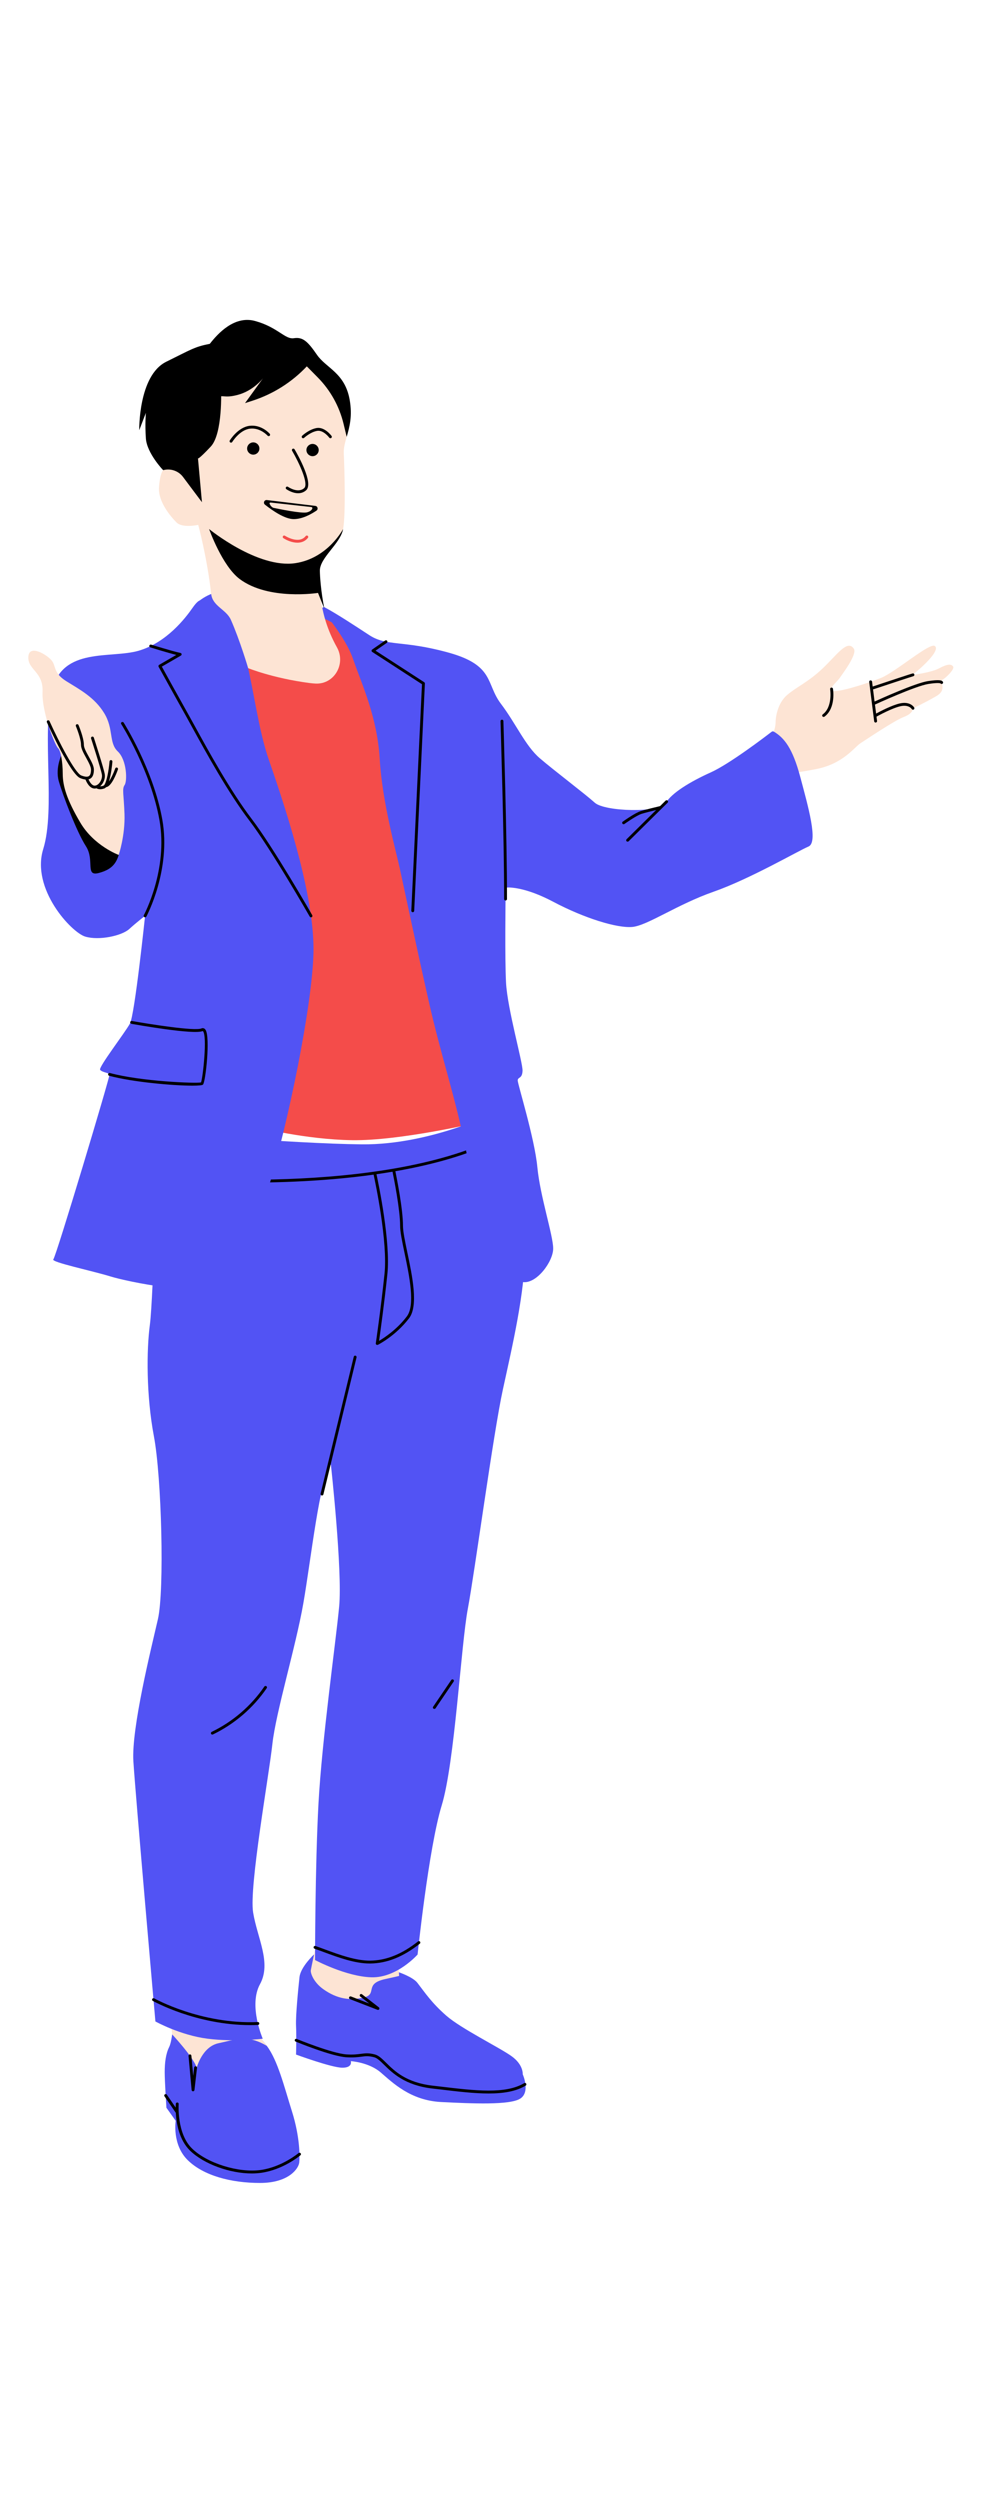 <svg xmlns="http://www.w3.org/2000/svg" xmlns:xlink="http://www.w3.org/1999/xlink" width="183" zoomAndPan="magnify" viewBox="0 0 137.25 349.5" height="466" preserveAspectRatio="xMidYMid meet" version="1.0"><defs><clipPath id="130fea48ea"><path d="M 23 282 L 42 282 L 42 305.172 L 23 305.172 Z M 23 282 " clip-rule="nonzero"/></clipPath><clipPath id="10d5ee3b92"><path d="M 107.41 90.039 L 133.383 90.039 L 133.383 108.273 L 107.41 108.273 Z M 107.41 90.039 " clip-rule="nonzero"/></clipPath><clipPath id="415725af46"><path d="M 3.707 90 L 18 90 L 18 120 L 3.707 120 Z M 3.707 90 " clip-rule="nonzero"/></clipPath><clipPath id="17718d3a14"><path d="M 19 44.098 L 50 44.098 L 50 66 L 19 66 Z M 19 44.098 " clip-rule="nonzero"/></clipPath></defs><path fill="#5253f4" d="M 45.051 84.891 C 45.051 84.891 33.449 79.738 27.949 83.941 L 30.469 92.438 L 47.641 94.953 L 50.633 89.898 L 45.051 84.891 " fill-opacity="1" fill-rule="nonzero"/><path fill="#fde4d4" d="M 44.082 272.547 L 43.945 273.215 L 42.949 275.383 C 42.301 276.793 42.82 278.457 44.145 279.258 C 45.41 280.027 47.098 280.77 48.879 280.777 C 52.555 280.793 56.004 278.77 56.004 278.77 L 57.199 277.977 L 55.809 275.719 L 55.715 274.266 L 44.082 272.547 " fill-opacity="1" fill-rule="nonzero"/><g clip-path="url(#130fea48ea)"><path fill="#5253f4" d="M 24.293 282.207 C 24.293 282.207 24.148 285.199 23.668 286.168 C 23.188 287.129 23.043 288.383 23.043 289.688 C 23.043 290.988 23.281 294.656 23.281 294.656 L 24.582 296.488 C 24.582 296.488 24.051 299.816 26.27 301.988 C 28.48 304.156 32.332 305.172 36.375 305.172 C 40.422 305.172 41.77 303.145 41.867 302.324 C 41.961 301.504 41.961 298.707 40.855 295.188 C 39.746 291.664 38.879 288.094 37.34 286.02 C 35.801 283.945 33.633 282.207 33.633 282.207 L 24.293 282.207 " fill-opacity="1" fill-rule="nonzero"/></g><path fill="#fde4d4" d="M 37.34 286.02 C 34.645 284.379 32.898 285.152 30.586 285.633 C 28.277 286.117 27.52 289.059 27.52 289.059 C 27.086 287.609 24.09 284.406 24.09 284.406 L 23.836 282.207 L 34.57 282.438 L 37.34 286.02 " fill-opacity="1" fill-rule="nonzero"/><g clip-path="url(#10d5ee3b92)"><path fill="#fde4d4" d="M 107.832 103.457 C 107.832 103.457 108.508 101.93 108.508 101.043 C 108.508 100.16 108.828 98.277 110.113 97.168 C 111.398 96.059 113.082 95.352 115.07 93.469 C 117.062 91.59 118.551 89.332 119.457 90.684 C 119.977 91.453 117.898 94.16 117.496 94.758 C 117.094 95.352 115.969 96.156 116.469 96.543 C 116.965 96.93 121.219 95.59 123.258 94.773 C 125.293 93.953 130.059 89.805 130.781 90.305 C 131.504 90.801 129.676 92.602 128.855 93.34 C 128.039 94.082 127.605 94.355 127.605 94.355 C 127.605 94.355 130.234 94.051 131.406 93.422 C 132.578 92.793 133.094 92.809 133.348 93.18 C 133.605 93.551 132.273 94.836 131.824 95.047 C 131.375 95.254 132.613 96.383 131.008 97.312 C 129.402 98.246 127.734 99.02 127.734 99.02 C 127.734 99.02 127.812 99.711 126.465 100.223 C 125.117 100.738 121.234 103.359 120.383 103.906 C 119.531 104.453 117.977 106.785 114.156 107.523 C 110.336 108.262 109.52 108.168 109.52 108.168 L 107.832 103.457 " fill-opacity="1" fill-rule="nonzero"/></g><path fill="#5253f4" d="M 22.094 158.238 C 22.094 158.238 21.453 181.586 20.973 185.156 C 20.492 188.723 20.457 195.09 21.531 200.785 C 22.609 206.477 23.02 222.297 22.094 226.352 C 21.164 230.402 18.371 241.594 18.66 246.223 C 18.949 250.855 21.742 282.594 21.742 282.594 C 21.742 282.594 25.207 284.523 29.059 285.008 C 32.91 285.492 36.762 285.008 36.762 285.008 C 36.762 285.008 34.738 280.375 36.375 277.387 C 38.012 274.395 35.992 270.922 35.414 267.352 C 34.836 263.781 37.629 248.25 38.109 243.812 C 38.594 239.375 41.383 230.207 42.441 224.133 C 43.504 218.055 44.754 206.477 46.293 204.738 C 46.293 204.738 47.93 219.598 47.449 224.613 C 46.969 229.629 45.043 243.234 44.559 252.109 C 44.078 260.984 44.078 274.008 44.078 274.008 C 44.078 274.008 48.414 276.324 51.973 276.422 C 55.539 276.52 58.426 273.238 58.426 273.238 C 58.426 273.238 59.969 258.379 61.797 252.398 C 63.625 246.418 64.492 230.016 65.453 224.902 C 66.418 219.789 69.016 200.398 70.363 194.223 C 71.711 188.047 73.445 180.652 73.445 174.895 C 73.445 169.141 69.883 155.246 69.883 155.246 C 69.883 155.246 60.449 160.07 50.629 159.977 C 40.805 159.879 22.094 158.238 22.094 158.238 " fill-opacity="1" fill-rule="nonzero"/><path fill="#000000" d="M 52.672 164.152 C 52.965 165.508 54.668 173.66 54.195 178.133 C 53.773 182.16 53.215 186.191 53.035 187.449 C 53.766 187.02 55.52 185.875 56.918 184.035 C 58.121 182.453 57.277 178.41 56.598 175.164 C 56.266 173.578 55.98 172.211 55.98 171.359 C 55.98 169.098 55.109 164.719 54.918 163.801 C 54.172 163.93 53.422 164.043 52.672 164.152 Z M 52.777 188.023 L 52.66 187.984 C 52.602 187.941 52.566 187.871 52.578 187.793 C 52.586 187.746 53.289 182.918 53.797 178.09 C 54.266 173.645 52.543 165.457 52.273 164.211 C 37.363 166.285 22.105 164.84 21.883 164.816 C 21.773 164.805 21.691 164.707 21.703 164.598 C 21.715 164.484 21.805 164.406 21.922 164.418 C 22.242 164.449 54.062 167.469 70.613 158.457 C 70.711 158.406 70.832 158.441 70.883 158.535 C 70.938 158.637 70.898 158.758 70.801 158.812 C 66.418 161.199 60.965 162.75 55.316 163.734 C 55.512 164.699 56.379 169.039 56.379 171.359 C 56.379 172.168 56.664 173.52 56.988 175.082 C 57.688 178.406 58.555 182.551 57.238 184.281 C 55.371 186.73 52.969 187.953 52.867 188.004 L 52.777 188.023 " fill-opacity="1" fill-rule="nonzero"/><path fill="#f44c4a" d="M 48.414 88.133 C 48.414 88.133 43.012 84.582 39.289 85.164 C 35.566 85.742 31.98 89.289 29.219 89.738 C 29.219 89.738 39.941 123.129 38.012 132.066 C 36.09 141 36.09 157.594 36.09 157.594 C 36.09 157.594 42.637 159.301 49.281 159.395 C 55.922 159.492 66.609 156.984 66.609 156.984 C 66.609 156.984 57.559 114.531 56.598 103.828 C 55.633 93.117 48.414 88.133 48.414 88.133 " fill-opacity="1" fill-rule="nonzero"/><path fill="#5253f4" d="M 28.191 83.984 C 28.191 83.984 27.934 83.551 26.941 84.973 C 25.949 86.395 23.348 89.805 19.43 90.961 C 15.516 92.117 8.715 90.383 7.266 96.559 C 5.824 102.73 7.781 113.086 6.051 118.684 C 4.316 124.277 9.996 130.355 11.922 130.934 C 13.848 131.512 17.023 130.836 18.086 129.875 C 19.141 128.91 20.297 128.039 20.297 128.039 C 20.297 128.039 18.855 141.836 18.18 143.09 C 17.504 144.348 13.75 149.199 14.008 149.555 C 14.266 149.91 15.227 149.973 15.324 150.199 C 15.422 150.426 7.848 175.668 7.461 176.055 C 7.074 176.438 12.918 177.66 15.422 178.434 C 17.922 179.207 28.258 181.328 30.824 179.461 C 33.391 177.598 34.805 175.09 37.566 166.02 C 40.324 156.953 43.664 140.68 43.855 133.285 C 44.047 125.887 40.582 114.758 37.629 106.27 C 34.676 97.777 35.172 84.555 28.191 83.984 " fill-opacity="1" fill-rule="nonzero"/><path fill="#5253f4" d="M 45.457 84.922 C 45.191 84.781 44.922 85.113 45.117 85.348 C 46.344 86.816 48.566 89.695 49.406 92.152 C 50.594 95.625 52.777 100.16 53.129 106.141 C 53.484 112.121 55.379 118.875 55.922 121.352 C 56.469 123.828 58.137 131.805 59.969 139.906 C 61.797 148.012 63.723 153.316 65.262 161.133 C 66.801 168.945 71.184 178.883 73.109 179.223 C 75.035 179.559 77.395 176.375 77.395 174.543 C 77.395 172.707 75.562 167.211 75.18 163.156 C 74.793 159.105 72.434 151.582 72.434 151.051 C 72.434 150.52 73.059 150.859 73.109 149.699 C 73.156 148.543 70.992 141.062 70.797 137.352 C 70.625 133.996 70.727 125.883 70.746 124.34 C 70.746 124.191 70.867 124.07 71.012 124.066 C 71.723 124.055 73.875 124.203 77.395 126.062 C 81.773 128.379 86.348 129.777 88.465 129.586 C 90.586 129.391 94.723 126.449 99.828 124.664 C 104.93 122.879 111.719 118.926 113.113 118.344 C 114.512 117.766 113.066 112.75 111.961 108.602 C 110.891 104.598 109.73 103.156 108.27 102.281 C 108.172 102.223 108.051 102.23 107.961 102.297 C 107.051 103 102.062 106.801 99.445 107.977 C 96.555 109.277 93.953 110.867 93.137 112.266 C 92.316 113.668 84.613 113.473 83.219 112.219 C 81.824 110.965 77.539 107.734 75.516 105.996 C 73.496 104.258 72.195 101.172 70.074 98.375 C 67.957 95.578 69.211 93.02 62.758 91.234 C 56.309 89.449 54.141 90.414 51.641 88.773 C 49.676 87.488 47.152 85.828 45.457 84.922 " fill-opacity="1" fill-rule="nonzero"/><path fill="#000000" d="M 8.742 105.246 C 8.742 105.246 7.656 107.25 8.234 109.238 C 8.809 111.219 10.734 116.305 12.02 118.297 C 13.301 120.289 11.824 122.605 13.879 122.027 C 15.934 121.449 16.961 120.418 16.961 116.305 C 16.961 112.188 17.344 112.316 16.961 109.68 C 16.574 107.043 11.633 104.152 8.742 105.246 " fill-opacity="1" fill-rule="nonzero"/><g clip-path="url(#415725af46)"><path fill="#fde4d4" d="M 16.609 119.52 C 16.609 119.52 13.172 118.266 11.246 115.016 C 9.324 111.77 8.777 109.84 8.777 108.168 C 8.777 106.492 8.488 104.887 8.102 104.566 C 7.719 104.242 5.824 99.551 5.953 96.719 C 6.082 93.887 3.867 93.664 3.965 91.828 C 4.059 89.996 6.594 91.539 7.238 92.344 C 7.879 93.148 7.426 94.082 9.289 95.238 C 11.152 96.395 13.238 97.488 14.586 99.711 C 15.934 101.93 15.195 103.828 16.477 105.047 C 17.762 106.27 17.82 109.199 17.434 109.746 C 17.051 110.293 17.32 111.027 17.418 113.785 C 17.523 116.82 16.609 119.52 16.609 119.52 " fill-opacity="1" fill-rule="nonzero"/></g><path fill="#5253f4" d="M 43.945 273.215 C 43.945 273.215 42.062 274.949 41.902 276.398 C 41.746 277.844 41.348 281.75 41.418 283.219 C 41.492 284.691 41.418 287.223 41.418 287.223 C 41.418 287.223 46.344 289.035 47.859 289.059 C 49.375 289.086 49.086 288.145 49.086 288.145 C 49.086 288.145 51.59 288.289 53.25 289.711 C 54.914 291.133 57.414 293.641 61.723 293.859 C 66.031 294.074 71.352 294.316 72.797 293.375 C 74.242 292.434 73.133 289.977 73.133 289.977 C 73.133 289.977 73.254 288.648 71.566 287.445 C 69.883 286.238 64.527 283.605 62.453 281.797 C 60.387 279.988 59.496 278.617 58.391 277.188 C 57.762 276.379 55.809 275.719 55.809 275.719 L 55.84 276.23 C 55.84 276.23 54.812 276.477 53.934 276.66 C 50.879 277.309 52.848 278.754 50.957 279.23 C 49.012 279.723 47.172 279.461 45.23 278.082 C 43.875 277.117 43.414 275.832 43.488 275.422 C 43.559 275.012 43.945 273.215 43.945 273.215 " fill-opacity="1" fill-rule="nonzero"/><path fill="#fde4d4" d="M 47.145 90.504 C 48.422 92.801 46.785 95.676 44.164 95.562 C 43.879 95.547 43.582 95.523 43.262 95.48 C 38.156 94.805 34.719 93.406 34.719 93.406 C 34.719 93.406 33.578 89.527 32.301 86.645 C 31.652 85.188 29.742 84.758 29.547 83.039 C 28.973 77.922 27.734 73.379 27.734 73.379 C 27.734 73.379 25.52 73.863 24.703 73.043 C 23.883 72.223 22.102 70.148 22.246 68.121 C 22.391 66.098 22.824 65.73 22.824 65.73 C 20.77 61.633 21.891 53.539 25.684 51.07 C 29.477 48.605 38.688 47.695 43.926 50.855 C 49.168 54.02 48.504 61.062 48.504 61.062 C 48.27 61.887 48.062 62.617 48.098 63.395 C 48.195 65.422 48.387 71.883 48.004 73.957 C 47.617 76.031 44.727 77.961 44.75 79.797 C 44.773 81.371 44.352 85.496 47.145 90.504 " fill-opacity="1" fill-rule="nonzero"/><g clip-path="url(#17718d3a14)"><path fill="#000000" d="M 48.918 55.867 C 48.242 52.105 45.645 51.48 44.344 49.598 C 43.043 47.715 42.371 47.09 41.117 47.281 C 39.867 47.477 38.855 45.738 35.68 44.871 C 32.805 44.086 30.484 46.613 29.355 48.066 C 27.211 48.484 26.801 48.828 23.262 50.57 C 19.34 52.5 19.48 60.145 19.48 60.145 L 20.41 57.715 C 20.41 57.715 20.266 59.219 20.41 61.289 C 20.551 63.363 22.824 65.73 22.824 65.73 C 21.32 60.312 23.906 57.434 23.906 57.434 L 23.477 59.434 C 23.477 59.434 25.402 57.145 28.539 56 C 31.68 54.859 30.906 55.793 33.188 55.223 C 35.473 54.648 36.812 52.859 36.812 52.859 L 34.281 56.359 L 35.371 56.004 C 38.246 55.066 40.848 53.418 42.926 51.215 L 44.469 52.777 C 46.227 54.562 47.465 56.785 48.059 59.219 L 48.504 61.062 L 48.508 61.062 C 48.887 59.742 49.332 58.191 48.918 55.867 " fill-opacity="1" fill-rule="nonzero"/></g><path fill="#000000" d="M 30.93 54.445 C 30.93 54.445 31.195 60.613 29.484 62.434 C 27.773 64.258 27.699 64.086 27.699 64.086 L 28.254 70.207 L 25.613 66.684 C 24.969 65.824 23.863 65.445 22.824 65.73 C 22.824 65.73 21.516 61.898 21.836 58.949 C 22.156 56 28.203 53.48 28.203 53.48 L 30.93 54.445 " fill-opacity="1" fill-rule="nonzero"/><path fill="#000000" d="M 42.41 61.266 C 42.359 61.266 42.305 61.246 42.266 61.203 C 42.188 61.121 42.191 60.996 42.273 60.918 C 42.312 60.883 43.215 60.039 44.281 59.84 C 45.414 59.633 46.348 60.895 46.387 60.945 C 46.453 61.035 46.434 61.16 46.344 61.227 C 46.258 61.293 46.133 61.273 46.066 61.184 C 46.059 61.172 45.238 60.074 44.355 60.238 C 43.406 60.41 42.559 61.203 42.547 61.211 C 42.508 61.25 42.461 61.266 42.41 61.266 Z M 32.32 61.883 L 32.215 61.855 C 32.121 61.797 32.09 61.676 32.148 61.578 C 32.195 61.504 33.293 59.727 34.93 59.527 C 36.586 59.332 37.691 60.586 37.738 60.641 C 37.812 60.723 37.805 60.852 37.723 60.922 C 37.637 60.996 37.512 60.988 37.438 60.906 C 37.426 60.895 36.41 59.754 34.977 59.926 C 33.531 60.098 32.504 61.773 32.492 61.789 C 32.453 61.848 32.387 61.883 32.32 61.883 Z M 41.711 68.953 C 40.871 68.953 40.109 68.418 40.062 68.387 C 39.973 68.32 39.949 68.195 40.016 68.105 C 40.078 68.016 40.203 67.992 40.297 68.059 C 40.309 68.066 41.68 69.027 42.562 68.234 C 43.215 67.648 41.867 64.723 40.867 63.016 C 40.809 62.922 40.844 62.801 40.938 62.742 C 41.031 62.684 41.156 62.719 41.211 62.812 C 41.672 63.598 43.914 67.562 42.832 68.535 C 42.48 68.848 42.09 68.953 41.711 68.953 Z M 115.23 100.23 C 115.172 100.23 115.109 100.199 115.07 100.148 C 115.004 100.059 115.023 99.934 115.113 99.867 C 116.527 98.809 116.148 96.379 116.145 96.352 C 116.125 96.242 116.203 96.141 116.312 96.121 C 116.418 96.105 116.523 96.176 116.539 96.289 C 116.559 96.395 116.965 98.984 115.352 100.188 Z M 131.547 95.445 Z M 131.547 95.445 L 131.547 95.449 Z M 131.547 95.449 Z M 122.504 101.016 C 122.406 101.016 122.32 100.941 122.305 100.84 L 121.609 95.336 C 121.594 95.227 121.672 95.125 121.781 95.113 C 121.883 95.098 121.992 95.176 122.008 95.285 L 122.094 95.977 C 124.141 95.293 127.578 94.156 127.707 94.141 C 127.82 94.125 127.918 94.203 127.93 94.312 C 127.945 94.418 127.871 94.516 127.77 94.535 C 127.562 94.586 124.34 95.652 122.211 96.359 L 122.145 96.367 L 122.359 98.074 C 123.203 97.691 128.086 95.484 129.82 95.219 C 131.492 94.961 131.75 95.152 131.836 95.219 C 131.879 95.25 131.938 95.336 131.945 95.391 C 131.961 95.5 131.883 95.602 131.773 95.617 C 131.699 95.625 131.625 95.594 131.586 95.535 C 131.516 95.508 131.176 95.414 129.883 95.617 C 128.09 95.895 122.559 98.43 122.414 98.496 L 122.574 99.758 C 123.109 99.465 124.789 98.578 125.922 98.332 C 127.371 98.016 127.887 98.879 127.906 98.918 C 127.961 99.016 127.93 99.137 127.832 99.191 C 127.738 99.246 127.617 99.215 127.559 99.121 C 127.543 99.086 127.148 98.477 126.008 98.723 C 124.805 98.984 122.867 100.055 122.629 100.188 L 122.707 100.789 C 122.719 100.898 122.641 100.996 122.531 101.012 Z M 14.012 110.332 C 13.766 110.332 13.598 110.262 13.5 110.199 C 13.398 110.227 13.297 110.238 13.199 110.234 C 12.508 110.199 12.094 109.316 11.961 108.977 C 11.746 108.953 11.5 108.891 11.227 108.781 C 9.902 108.27 6.898 101.723 6.562 100.977 C 6.516 100.879 6.562 100.758 6.66 100.711 C 6.762 100.664 6.883 100.711 6.926 100.812 C 8.227 103.676 10.484 108.062 11.371 108.41 C 11.656 108.52 11.898 108.578 12.09 108.582 L 12.117 108.582 C 12.254 108.578 12.363 108.551 12.449 108.492 C 12.637 108.363 12.73 108.062 12.734 107.598 C 12.734 107.184 12.391 106.559 12.059 105.953 C 11.684 105.273 11.332 104.637 11.332 104.117 C 11.336 103.238 10.625 101.531 10.617 101.516 C 10.574 101.414 10.621 101.297 10.723 101.254 C 10.828 101.211 10.941 101.258 10.984 101.359 C 11.02 101.434 11.738 103.16 11.734 104.121 C 11.73 104.531 12.074 105.156 12.41 105.762 C 12.781 106.438 13.137 107.078 13.137 107.598 C 13.133 108.215 12.984 108.613 12.676 108.824 C 12.586 108.883 12.492 108.926 12.383 108.953 C 12.539 109.309 12.844 109.812 13.219 109.832 C 13.289 109.836 13.367 109.824 13.441 109.797 L 13.488 109.781 C 13.625 109.727 13.758 109.625 13.879 109.488 C 14.172 109.152 14.324 108.668 14.258 108.281 C 14.117 107.484 12.758 103.277 12.742 103.234 C 12.711 103.129 12.77 103.016 12.871 102.98 C 12.98 102.945 13.09 103.004 13.125 103.109 C 13.18 103.285 14.512 107.387 14.652 108.211 C 14.742 108.719 14.555 109.324 14.176 109.754 C 14.121 109.82 14.062 109.879 14 109.93 C 14.105 109.926 14.27 109.914 14.465 109.844 L 14.566 109.77 L 14.625 109.688 C 14.93 109.211 15.215 107.754 15.324 106.441 C 15.336 106.332 15.418 106.25 15.543 106.258 C 15.652 106.27 15.734 106.367 15.727 106.477 C 15.68 107.004 15.543 108.328 15.238 109.254 C 15.539 108.824 15.883 108.109 16.121 107.43 C 16.16 107.324 16.273 107.27 16.375 107.305 C 16.48 107.344 16.539 107.457 16.5 107.562 C 16.297 108.141 15.594 109.965 14.84 110.043 C 14.766 110.129 14.684 110.191 14.598 110.223 C 14.367 110.305 14.172 110.332 14.012 110.332 Z M 87.809 117.664 C 87.758 117.664 87.707 117.645 87.668 117.605 C 87.586 117.527 87.59 117.398 87.668 117.32 L 91.801 113.238 C 91.156 113.395 90.234 113.625 89.766 113.773 C 89.031 114 87.379 115.18 87.363 115.188 C 87.273 115.254 87.148 115.234 87.086 115.141 C 87.02 115.051 87.039 114.926 87.133 114.863 C 87.203 114.812 88.852 113.637 89.648 113.387 C 90.359 113.164 92.02 112.77 92.352 112.691 L 93.125 111.926 C 93.203 111.848 93.332 111.848 93.406 111.93 C 93.484 112.008 93.484 112.133 93.406 112.215 L 92.602 113.008 L 92.586 113.023 L 87.949 117.609 C 87.91 117.645 87.859 117.664 87.809 117.664 Z M 70.73 125.887 C 70.621 125.887 70.531 125.797 70.531 125.684 C 70.547 117.496 70.031 100.984 70.027 100.82 C 70.023 100.707 70.113 100.617 70.223 100.613 C 70.328 100.602 70.426 100.695 70.43 100.805 C 70.434 100.973 70.949 117.492 70.93 125.684 C 70.93 125.797 70.84 125.887 70.73 125.887 Z M 57.746 127.527 L 57.738 127.527 C 57.629 127.523 57.543 127.426 57.547 127.316 L 59.039 95.652 L 52.074 91.137 C 52.02 91.102 51.988 91.039 51.984 90.973 C 51.984 90.906 52.016 90.844 52.07 90.805 L 53.887 89.543 C 53.977 89.48 54.105 89.5 54.168 89.594 C 54.23 89.684 54.207 89.809 54.117 89.871 L 52.543 90.961 L 59.355 95.375 C 59.414 95.414 59.449 95.48 59.445 95.555 L 57.949 127.336 C 57.941 127.445 57.855 127.527 57.746 127.527 Z M 20.297 128.242 L 20.203 128.215 C 20.105 128.164 20.07 128.043 20.121 127.945 C 20.156 127.883 23.539 121.555 22.312 114.664 C 21.086 107.742 17.004 101.297 16.965 101.23 C 16.902 101.137 16.93 101.016 17.023 100.957 C 17.117 100.895 17.238 100.922 17.301 101.016 C 17.34 101.078 21.465 107.594 22.711 114.598 C 23.961 121.625 20.508 128.074 20.477 128.137 C 20.438 128.203 20.367 128.242 20.297 128.242 Z M 43.512 128.242 C 43.441 128.242 43.375 128.207 43.336 128.141 C 43.281 128.047 37.945 118.727 34.879 114.703 C 31.891 110.781 28.766 105.094 26.898 101.691 C 26.551 101.059 26.25 100.512 26.016 100.09 C 24.539 97.469 22.215 93.254 22.191 93.215 C 22.141 93.117 22.176 92.996 22.27 92.941 L 24.668 91.555 C 23.348 91.223 21.137 90.535 21.031 90.5 C 20.922 90.469 20.863 90.355 20.898 90.25 C 20.93 90.141 21.043 90.086 21.148 90.117 C 21.18 90.125 24.117 91.043 25.25 91.281 C 25.328 91.297 25.395 91.359 25.406 91.445 C 25.418 91.527 25.379 91.609 25.309 91.648 L 22.641 93.191 C 23.094 94.012 25.059 97.574 26.363 99.895 C 26.602 100.316 26.902 100.863 27.25 101.496 C 29.109 104.887 32.227 110.562 35.195 114.461 C 38.281 118.504 43.633 127.848 43.684 127.941 C 43.738 128.039 43.707 128.16 43.609 128.215 Z M 26.922 151.773 C 24.234 151.773 18.555 151.277 15.273 150.391 C 15.164 150.363 15.102 150.254 15.129 150.145 C 15.16 150.039 15.27 149.973 15.375 150.004 C 19.758 151.188 27.406 151.48 28.125 151.32 C 28.383 150.699 29.02 144.836 28.398 144.156 L 28.336 144.145 C 27.098 144.668 19.27 143.285 18.379 143.125 C 18.27 143.105 18.199 143 18.215 142.891 C 18.238 142.781 18.34 142.711 18.449 142.73 C 20.832 143.156 27.223 144.176 28.18 143.773 C 28.402 143.68 28.613 143.75 28.754 143.965 C 29.441 144.984 28.766 151.258 28.398 151.625 C 28.301 151.723 27.758 151.773 26.922 151.773 Z M 45.051 209.066 L 45.004 209.062 C 44.895 209.035 44.832 208.926 44.855 208.82 L 49.496 189.668 C 49.52 189.559 49.625 189.492 49.738 189.52 C 49.844 189.547 49.91 189.652 49.883 189.762 L 45.246 208.914 C 45.223 209.008 45.141 209.066 45.051 209.066 Z M 60.766 238.906 L 60.652 238.871 C 60.562 238.809 60.539 238.684 60.602 238.594 L 63.141 234.855 C 63.203 234.766 63.324 234.742 63.418 234.805 C 63.508 234.867 63.531 234.992 63.469 235.082 L 60.934 238.82 C 60.895 238.875 60.828 238.906 60.766 238.906 Z M 29.707 242.492 C 29.633 242.492 29.562 242.449 29.527 242.375 C 29.48 242.277 29.52 242.156 29.621 242.109 C 32.578 240.68 35.125 238.488 36.984 235.777 C 37.051 235.684 37.172 235.66 37.266 235.727 C 37.355 235.789 37.379 235.914 37.316 236.004 C 35.418 238.773 32.816 241.012 29.797 242.469 Z M 51.719 274.492 C 49.625 274.492 47.328 273.645 45.301 272.895 C 44.855 272.73 44.426 272.57 44.008 272.426 C 43.902 272.387 43.848 272.273 43.883 272.168 C 43.922 272.062 44.035 272.008 44.141 272.047 C 44.559 272.191 44.992 272.352 45.438 272.516 C 47.465 273.266 49.77 274.109 51.809 274.094 C 54.051 274.062 56.234 273.184 58.488 271.406 C 58.574 271.336 58.699 271.352 58.766 271.438 C 58.836 271.527 58.82 271.652 58.734 271.723 C 56.41 273.559 54.148 274.465 51.812 274.492 Z M 52.879 280.98 L 52.809 280.965 L 48.957 279.473 C 48.855 279.43 48.805 279.316 48.844 279.211 C 48.887 279.109 49 279.059 49.105 279.098 L 51.664 280.09 L 50.406 279.113 C 50.316 279.047 50.301 278.922 50.367 278.832 C 50.434 278.746 50.562 278.727 50.648 278.797 L 53.004 280.621 C 53.082 280.68 53.102 280.789 53.055 280.879 C 53.02 280.941 52.949 280.98 52.879 280.98 Z M 35.039 283.105 C 27.445 283.105 21.438 279.754 21.375 279.715 C 21.277 279.66 21.246 279.539 21.301 279.445 C 21.355 279.348 21.477 279.312 21.574 279.367 C 21.637 279.402 28.109 283.012 36.07 282.68 C 36.199 282.672 36.273 282.762 36.277 282.875 C 36.285 282.984 36.199 283.078 36.09 283.082 C 35.734 283.098 35.383 283.105 35.039 283.105 Z M 27.008 292.359 L 27.004 292.359 C 26.902 292.359 26.82 292.277 26.809 292.176 L 26.379 287.418 C 26.367 287.309 26.449 287.211 26.559 287.203 C 26.68 287.191 26.766 287.273 26.777 287.387 L 27.031 290.199 L 27.164 289.035 C 27.18 288.926 27.27 288.852 27.391 288.859 C 27.5 288.871 27.578 288.973 27.562 289.082 L 27.207 292.18 C 27.195 292.281 27.109 292.359 27.008 292.359 Z M 68.363 292.664 C 66.34 292.664 64.035 292.391 61.566 292.094 L 60.453 291.965 C 56.648 291.52 54.895 289.793 53.734 288.652 C 53.199 288.125 52.777 287.711 52.348 287.598 C 51.562 287.391 51.133 287.445 50.535 287.523 C 50.047 287.586 49.441 287.66 48.48 287.602 C 46.387 287.477 41.562 285.492 41.359 285.406 C 41.254 285.363 41.207 285.25 41.25 285.145 C 41.289 285.043 41.406 284.996 41.508 285.039 C 41.559 285.059 46.477 287.078 48.504 287.203 C 49.43 287.258 49.988 287.188 50.484 287.121 C 51.098 287.043 51.59 286.98 52.449 287.207 C 52.984 287.348 53.438 287.797 54.016 288.363 C 55.203 289.535 56.832 291.137 60.5 291.566 L 61.617 291.695 C 66.508 292.277 70.734 292.781 73.344 291.215 C 73.438 291.16 73.562 291.191 73.617 291.285 C 73.672 291.383 73.645 291.504 73.547 291.562 C 72.18 292.383 70.414 292.664 68.363 292.664 Z M 35.227 303.844 C 32.16 303.844 28.52 302.539 26.582 300.645 C 25.051 299.148 24.676 296.805 24.598 295.367 L 23.012 293.059 C 22.949 292.965 22.973 292.844 23.066 292.781 C 23.156 292.715 23.281 292.738 23.344 292.832 L 24.578 294.633 C 24.582 294.332 24.594 294.145 24.598 294.109 C 24.605 294 24.703 293.918 24.812 293.922 C 24.922 293.93 25.008 294.027 24.996 294.137 C 24.996 294.18 24.711 298.254 26.863 300.355 C 28.973 302.422 33.379 303.793 36.484 303.359 C 39.438 302.941 41.75 301.012 41.773 300.992 C 41.859 300.922 41.984 300.93 42.055 301.016 C 42.129 301.098 42.121 301.227 42.035 301.301 C 41.938 301.379 39.613 303.324 36.539 303.754 C 36.117 303.812 35.68 303.844 35.227 303.844 " fill-opacity="1" fill-rule="nonzero"/><path fill="#f44c4a" d="M 41.609 75.867 C 40.859 75.867 40.094 75.527 39.645 75.23 C 39.551 75.172 39.527 75.047 39.59 74.957 C 39.648 74.863 39.773 74.836 39.867 74.898 C 39.887 74.91 41.809 76.145 42.77 74.938 C 42.84 74.852 42.965 74.84 43.055 74.91 C 43.141 74.977 43.152 75.105 43.082 75.191 C 42.684 75.691 42.148 75.867 41.609 75.867 " fill-opacity="1" fill-rule="nonzero"/><path fill="#000000" d="M 29.254 73.957 C 29.254 73.957 31.074 79.102 33.531 80.945 C 37.59 83.98 44.492 82.887 44.492 82.887 L 45.379 85.102 C 44.891 82.633 44.762 80.598 44.75 79.797 C 44.727 77.961 47.617 76.031 48.004 73.957 C 48.004 73.957 45.887 78.035 41.34 78.727 C 36.062 79.527 29.254 73.957 29.254 73.957 " fill-opacity="1" fill-rule="nonzero"/><path fill="#000000" d="M 44.59 62.914 C 44.59 63.391 44.203 63.773 43.73 63.773 C 43.258 63.773 42.871 63.391 42.871 62.914 C 42.871 62.445 43.258 62.059 43.73 62.059 C 44.203 62.059 44.59 62.445 44.59 62.914 " fill-opacity="1" fill-rule="nonzero"/><path fill="#000000" d="M 36.293 62.703 C 36.293 63.176 35.906 63.559 35.434 63.559 C 34.961 63.559 34.574 63.176 34.574 62.703 C 34.574 62.227 34.961 61.844 35.434 61.844 C 35.906 61.844 36.293 62.227 36.293 62.703 " fill-opacity="1" fill-rule="nonzero"/><path fill="#000000" d="M 37.34 69.906 L 44.113 70.723 C 44.449 70.762 44.555 71.195 44.277 71.383 C 43.52 71.895 42.293 72.57 41.094 72.57 C 39.844 72.57 38.121 71.383 37.07 70.551 C 36.781 70.32 36.977 69.859 37.34 69.906 " fill-opacity="1" fill-rule="nonzero"/><path fill="#fde4d4" d="M 43.562 70.883 C 43.668 70.891 43.734 70.996 43.695 71.094 C 43.625 71.266 43.441 71.504 42.945 71.629 C 42.203 71.816 39.008 71.152 38.242 70.992 C 38.16 70.973 37.945 70.812 37.848 70.668 L 37.699 70.391 C 37.707 70.305 37.785 70.242 37.875 70.254 L 43.562 70.883 " fill-opacity="1" fill-rule="nonzero"/></svg>
